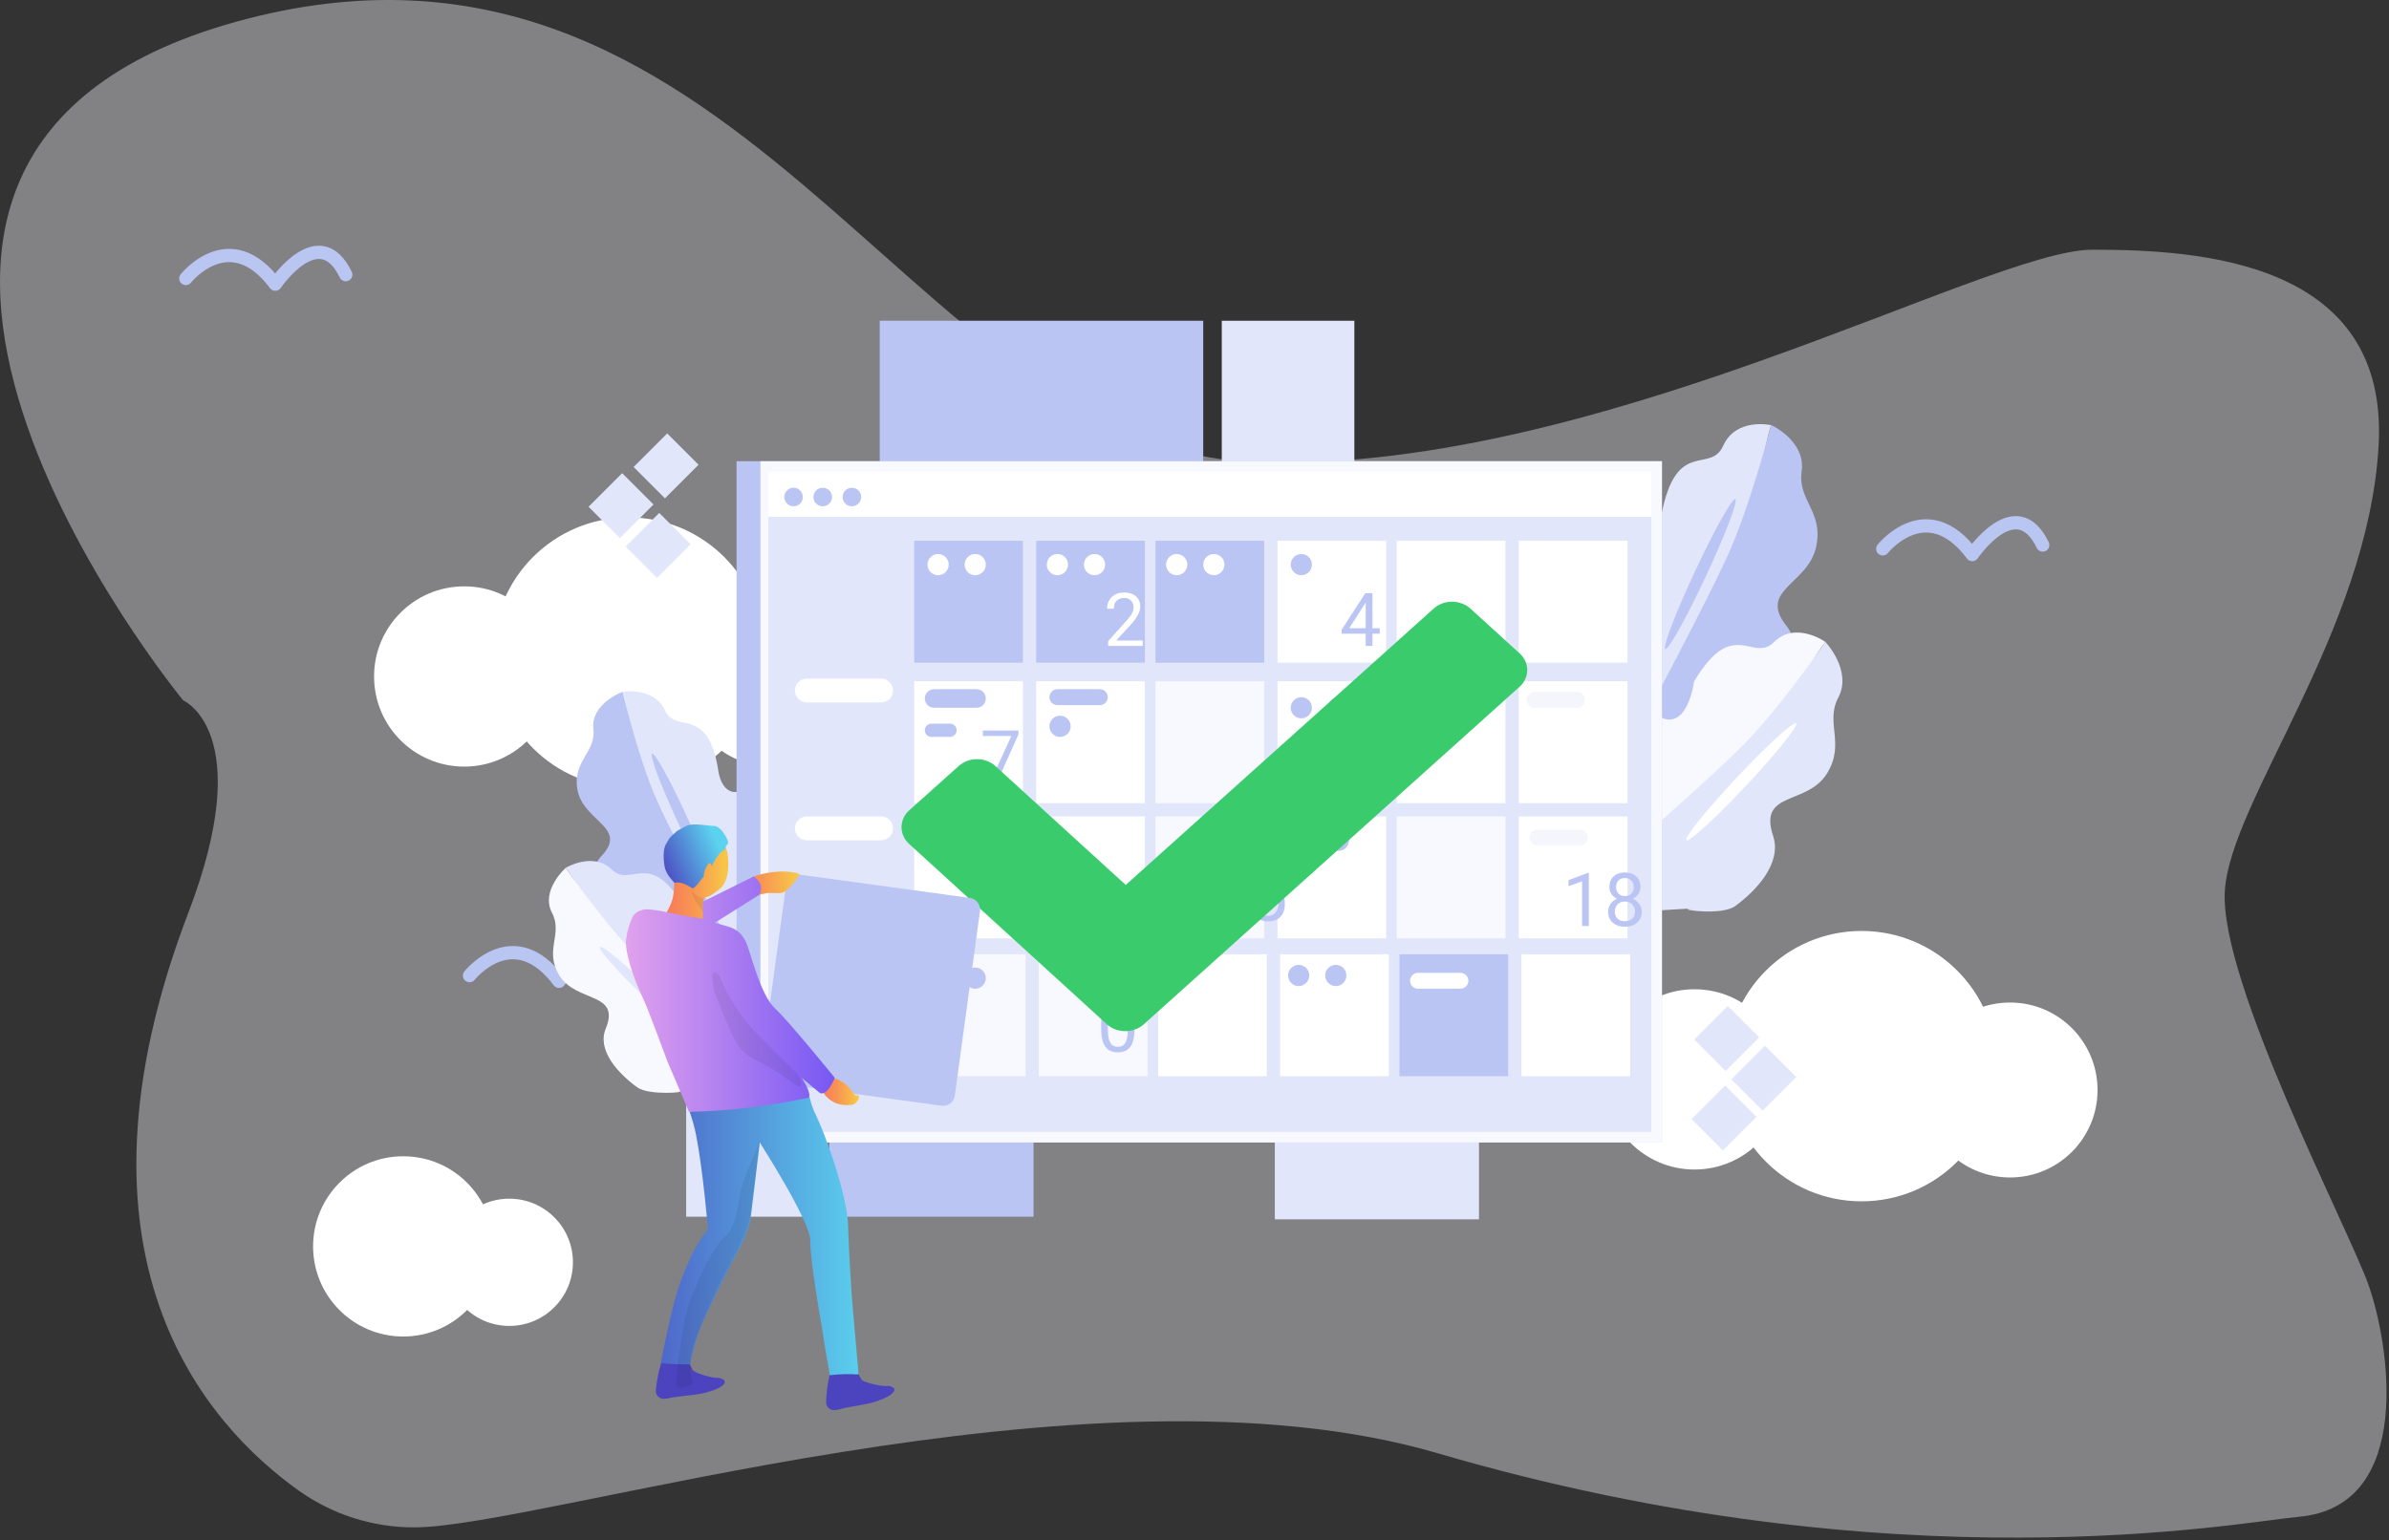 <svg width="901" height="581" viewBox="0 0 901 581" fill="none" xmlns="http://www.w3.org/2000/svg">
<rect x="0" y="0" width="901" height="581" fill="#333333" stroke="none"/>
<g clip-path="url(#clip0)">
<path d="M69.08 264.2C69.08 264.2 -98.92 60.2 89.08 8.2C277.08 -43.8 343.08 168.2 471.08 174.2C599.08 180.2 749.08 94.2 789.08 94.2C829.08 94.2 901.08 98.2 897.08 168.2C893.08 238.2 841.08 302.2 839.08 336.2C837.08 370.2 885.08 462.2 893.08 484.2C901.08 506.2 911.08 568.2 867.08 572.2C844.56 574.2 716.08 599.2 542.08 548.2C410.41 509.61 204.32 576.2 156.27 576.2C140.709 576.238 125.522 571.429 112.82 562.44C77.52 537.33 21.35 474.26 71.08 344.2C97.08 276.2 69.08 264.2 69.08 264.2Z" fill="#F8F8FF" fill-opacity="0.4"/>
<path d="M237.08 297.2C265.247 297.2 288.08 274.367 288.08 246.2C288.08 218.033 265.247 195.2 237.08 195.2C208.913 195.2 186.08 218.033 186.08 246.2C186.08 274.367 208.913 297.2 237.08 297.2Z" fill="white"/>
<path d="M175.08 289.2C193.858 289.2 209.08 273.978 209.08 255.2C209.08 236.422 193.858 221.2 175.08 221.2C156.302 221.2 141.08 236.422 141.08 255.2C141.08 273.978 156.302 289.2 175.08 289.2Z" fill="white"/>
<path d="M291.08 289.2C309.305 289.2 324.08 274.425 324.08 256.2C324.08 237.975 309.305 223.2 291.08 223.2C272.855 223.2 258.08 237.975 258.08 256.2C258.08 274.425 272.855 289.2 291.08 289.2Z" fill="white"/>
<path d="M702.08 453.2C730.247 453.2 753.08 430.367 753.08 402.2C753.08 374.033 730.247 351.2 702.08 351.2C673.913 351.2 651.08 374.033 651.08 402.2C651.08 430.367 673.913 453.2 702.08 453.2Z" fill="white"/>
<path d="M639.08 441.2C657.858 441.2 673.08 425.978 673.08 407.2C673.08 388.422 657.858 373.2 639.08 373.2C620.302 373.2 605.08 388.422 605.08 407.2C605.08 425.978 620.302 441.2 639.08 441.2Z" fill="white"/>
<path d="M758.08 444.2C776.305 444.2 791.08 429.425 791.08 411.2C791.08 392.975 776.305 378.2 758.08 378.2C739.855 378.2 725.08 392.975 725.08 411.2C725.08 429.425 739.855 444.2 758.08 444.2Z" fill="white"/>
<path d="M152.08 504.2C170.858 504.2 186.08 488.978 186.08 470.2C186.08 451.422 170.858 436.2 152.08 436.2C133.302 436.2 118.08 451.422 118.08 470.2C118.08 488.978 133.302 504.2 152.08 504.2Z" fill="white"/>
<path d="M192.08 500.2C205.335 500.2 216.08 489.455 216.08 476.2C216.08 462.945 205.335 452.2 192.08 452.2C178.825 452.2 168.08 462.945 168.08 476.2C168.08 489.455 178.825 500.2 192.08 500.2Z" fill="white"/>
<path d="M233.08 394.2C233.08 394.2 256.08 365.2 280.08 397.2C280.08 397.2 303.08 363.2 317.08 392.2" stroke="#BAC6F2" stroke-width="5" stroke-linecap="round" stroke-linejoin="round"/>
<path d="M177.08 368.05C177.08 368.05 193.6 347.2 210.83 370.2C210.83 370.2 227.35 345.78 237.4 366.61" stroke="#BAC6F2" stroke-width="5" stroke-linecap="round" stroke-linejoin="round"/>
<path d="M710.08 207.05C710.08 207.05 726.6 186.22 743.83 209.2C743.83 209.2 760.35 184.78 770.4 205.61" stroke="#BAC6F2" stroke-width="5" stroke-linecap="round" stroke-linejoin="round"/>
<path d="M70.08 105.05C70.08 105.05 86.6 84.2 103.83 107.2C103.83 107.2 120.35 82.78 130.4 103.61" stroke="#BAC6F2" stroke-width="5" stroke-linecap="round" stroke-linejoin="round"/>
</g>
<g clip-path="url(#clip1)">
<path d="M234.636 178.505L221.964 191.177L233.787 202.999L246.458 190.328L234.636 178.505Z" fill="#E1E6FB"/>
<path d="M248.632 193.512L235.96 206.184L247.783 218.007L260.454 205.335L248.632 193.512Z" fill="#E1E6FB"/>
<path d="M251.63 163.508L238.958 176.179L250.781 188.002L263.453 175.331L251.63 163.508Z" fill="#E1E6FB"/>
<path d="M651.638 379.51L638.966 392.182L650.789 404.004L663.46 391.333L651.638 379.51Z" fill="#E1E6FB"/>
<path d="M665.634 394.507L652.962 407.179L664.785 419.002L677.456 406.33L665.634 394.507Z" fill="#E1E6FB"/>
<path d="M650.634 409.511L637.962 422.182L649.785 434.005L662.456 421.333L650.634 409.511Z" fill="#E1E6FB"/>
<path d="M453.79 121H331.79V184H453.79V121Z" fill="#BAC5F4"/>
<path d="M304.79 357H258.79V459H304.79V357Z" fill="#E1E6FB"/>
<path d="M280.79 366C280.79 366 240.79 301 238.79 284C236.79 267 234.79 261 234.79 261C234.79 261 246.79 259 250.79 268C254.79 277 266.79 266 270.79 290C270.79 290 271.79 302 280.79 298C289.79 294 280.79 366 280.79 366Z" fill="#E1E6FB"/>
<path d="M285.79 376C285.79 376 257.23 323 247.79 302C240.79 286.42 234.79 261 234.79 261C234.79 261 222.73 265.42 223.79 275C224.79 284 215.79 287 217.79 298C219.95 309.9 237.15 312.13 226.79 323C220.5 329.59 225.22 340.84 229.79 348C232.72 352.58 247.17 356.75 243.79 355C236.05 351 285.79 376 285.79 376Z" fill="#BAC5F4"/>
<path d="M267.672 331.557C268.676 331.095 264.621 320.147 258.616 307.103C252.611 294.059 246.93 283.86 245.927 284.322C244.923 284.784 248.978 295.732 254.983 308.776C260.988 321.819 266.669 332.019 267.672 331.557Z" fill="#BAC5F4"/>
<path d="M294.38 408.49C294.38 408.49 233.48 362.49 225.44 347.38C217.4 332.27 213.35 327.38 213.35 327.38C213.35 327.38 223.8 321.15 230.8 328.08C237.8 335.01 244.98 320.4 257.43 341.3C257.43 341.3 258.8 355.97 267.8 352.97C277.13 349.89 294.38 408.49 294.38 408.49Z" fill="#E1E6FB"/>
<path d="M302.67 416C302.67 416 256.79 377 240.36 360.87C228.17 348.87 213.36 327.4 213.36 327.4C213.36 327.4 203.73 335.91 208.2 344.4C212.4 352.4 205.11 358.49 210.98 368.01C217.32 378.31 234.16 374.13 228.46 388.01C225 396.44 233.46 405.2 240.35 410.21C244.74 413.41 259.72 412.04 255.94 411.64C247.24 410.79 302.67 416 302.67 416Z" fill="#F8F8FF"/>
<path d="M263.6 393.289C264.367 392.494 256.61 383.769 246.273 373.802C235.937 363.834 226.936 356.398 226.17 357.193C225.403 357.988 233.16 366.713 243.497 376.681C253.833 386.649 262.834 394.085 263.6 393.289Z" fill="#E1E6FB"/>
<path d="M611.79 286.09C611.79 286.09 659.33 208.79 662.38 188.2C665.43 167.61 667.95 160.39 667.95 160.39C667.95 160.39 654.75 157.39 649.87 168.19C644.99 178.99 632.24 165.04 626.62 194.06C626.62 194.06 624.92 208.62 615.14 203.35C605.36 198.08 611.79 286.09 611.79 286.09Z" fill="#E1E6FB"/>
<path d="M605.79 298C605.79 298 640.06 234.79 651.55 209.66C660.08 191.01 667.98 160.35 667.98 160.35C667.98 160.35 681.13 166.28 679.48 177.88C677.93 188.79 687.75 192.88 684.99 206.14C681.99 220.52 662.83 222.46 673.78 236.14C680.42 244.45 674.64 257.92 669.22 266.43C665.75 271.87 649.53 276.29 653.36 274.32C662.11 269.85 605.79 298 605.79 298Z" fill="#BAC5F4"/>
<path d="M639.28 215.49C631.98 231.09 626.95 244.23 628.04 244.84C629.13 245.45 635.93 233.29 643.23 217.69C650.53 202.09 655.56 188.95 654.47 188.34C653.38 187.73 646.57 199.88 639.28 215.49Z" fill="#BAC5F4"/>
<path d="M594.63 337.18C594.63 337.18 664.39 283.94 674.05 265.92C683.71 247.9 688.43 242.16 688.43 242.16C688.43 242.16 677.16 234.16 669.06 242.23C660.96 250.3 653.73 232.23 638.9 257.12C638.9 257.12 636.66 274.91 626.83 270.85C616.64 266.64 594.63 337.18 594.63 337.18Z" fill="#F8F8FF"/>
<path d="M585.07 345.93C585.07 345.93 637.84 300.55 656.84 281.67C670.94 267.67 688.43 242.16 688.43 242.16C688.43 242.16 698.68 252.95 693.3 263.16C688.24 272.73 696.03 280.44 689.06 291.76C681.52 304 663.06 298.17 668.71 315.33C672.13 325.74 662.29 336.03 654.44 341.81C649.44 345.51 632.89 343.16 637.1 342.81C646.79 342.1 585.07 345.93 585.07 345.93Z" fill="#E1E6FB"/>
<path d="M655.17 293.16C643.73 305.32 635.17 315.97 636.01 316.94C636.85 317.91 646.82 308.83 658.26 296.66C669.7 284.49 678.26 273.85 677.42 272.88C676.58 271.91 666.61 281 655.17 293.16Z" fill="white"/>
<path d="M389.79 357H312.79V459H389.79V357Z" fill="#BAC5F4"/>
<path d="M557.79 358H480.79V460H557.79V358Z" fill="#E1E6FB"/>
<path d="M510.79 121H460.79V185H510.79V121Z" fill="#E1E6FB"/>
<path d="M626.79 174H277.79V431H626.79V174Z" fill="#BAC5F4"/>
<path d="M626.79 174H286.79V431H626.79V174Z" fill="#F8F8FF"/>
<path d="M622.79 178H289.79V196H622.79V178Z" fill="white"/>
<path d="M622.79 195H289.79V427H622.79V195Z" fill="#E1E6FB"/>
<path d="M385.79 204H344.79V250H385.79V204Z" fill="#BAC5F4"/>
<path d="M431.79 204H390.79V250H431.79V204Z" fill="#BAC5F4"/>
<path d="M476.79 204H435.79V250H476.79V204Z" fill="#BAC5F4"/>
<path d="M522.79 204H481.79V250H522.79V204Z" fill="white"/>
<path d="M567.79 204H526.79V250H567.79V204Z" fill="white"/>
<path d="M613.79 204H572.79V250H613.79V204Z" fill="white"/>
<path d="M385.79 257H344.79V303H385.79V257Z" fill="white"/>
<path d="M431.79 257H390.79V303H431.79V257Z" fill="white"/>
<path d="M476.79 257H435.79V303H476.79V257Z" fill="#F8F8FF"/>
<path d="M522.79 257H481.79V303H522.79V257Z" fill="white"/>
<path d="M567.79 257H526.79V303H567.79V257Z" fill="white"/>
<path d="M613.79 257H572.79V303H613.79V257Z" fill="white"/>
<path d="M385.79 308H344.79V354H385.79V308Z" fill="white"/>
<path d="M431.79 308H390.79V354H431.79V308Z" fill="white"/>
<path d="M476.79 308H435.79V354H476.79V308Z" fill="#F8F8FF"/>
<path d="M522.79 308H481.79V354H522.79V308Z" fill="white"/>
<path d="M567.79 308H526.79V354H567.79V308Z" fill="#F8F8FF"/>
<path d="M613.79 308H572.79V354H613.79V308Z" fill="white"/>
<path d="M386.79 360H345.79V406H386.79V360Z" fill="#F8F8FF"/>
<path d="M432.79 360H391.79V406H432.79V360Z" fill="#F8F8FF"/>
<path d="M477.79 360H436.79V406H477.79V360Z" fill="white"/>
<path d="M523.79 360H482.79V406H523.79V360Z" fill="white"/>
<path d="M568.79 360H527.79V406H568.79V360Z" fill="#BAC5F4"/>
<path d="M614.79 360H573.79V406H614.79V360Z" fill="white"/>
<path d="M299.29 191C301.223 191 302.79 189.433 302.79 187.5C302.79 185.567 301.223 184 299.29 184C297.357 184 295.79 185.567 295.79 187.5C295.79 189.433 297.357 191 299.29 191Z" fill="#BAC5F4"/>
<path d="M310.29 191C312.223 191 313.79 189.433 313.79 187.5C313.79 185.567 312.223 184 310.29 184C308.357 184 306.79 185.567 306.79 187.5C306.79 189.433 308.357 191 310.29 191Z" fill="#BAC5F4"/>
<path d="M321.29 191C323.223 191 324.79 189.433 324.79 187.5C324.79 185.567 323.223 184 321.29 184C319.357 184 317.79 185.567 317.79 187.5C317.79 189.433 319.357 191 321.29 191Z" fill="#BAC5F4"/>
<path d="M332.29 256H304.29C301.805 256 299.79 258.015 299.79 260.5C299.79 262.985 301.805 265 304.29 265H332.29C334.775 265 336.79 262.985 336.79 260.5C336.79 258.015 334.775 256 332.29 256Z" fill="white"/>
<path d="M332.29 308H304.29C301.805 308 299.79 310.015 299.79 312.5C299.79 314.985 301.805 317 304.29 317H332.29C334.775 317 336.79 314.985 336.79 312.5C336.79 310.015 334.775 308 332.29 308Z" fill="white"/>
<path d="M332.29 360H304.29C301.805 360 299.79 362.015 299.79 364.5C299.79 366.985 301.805 369 304.29 369H332.29C334.775 369 336.79 366.985 336.79 364.5C336.79 362.015 334.775 360 332.29 360Z" fill="white"/>
<path d="M368.29 260H352.29C350.357 260 348.79 261.567 348.79 263.5C348.79 265.433 350.357 267 352.29 267H368.29C370.223 267 371.79 265.433 371.79 263.5C371.79 261.567 370.223 260 368.29 260Z" fill="#BAC5F4"/>
<path d="M358.29 273H351.29C349.909 273 348.79 274.119 348.79 275.5C348.79 276.881 349.909 278 351.29 278H358.29C359.671 278 360.79 276.881 360.79 275.5C360.79 274.119 359.671 273 358.29 273Z" fill="#BAC5F4"/>
<path d="M414.79 260H398.79C397.133 260 395.79 261.343 395.79 263C395.79 264.657 397.133 266 398.79 266H414.79C416.447 266 417.79 264.657 417.79 263C417.79 261.343 416.447 260 414.79 260Z" fill="#BAC5F4"/>
<path d="M550.79 367H534.79C533.133 367 531.79 368.343 531.79 370C531.79 371.657 533.133 373 534.79 373H550.79C552.447 373 553.79 371.657 553.79 370C553.79 368.343 552.447 367 550.79 367Z" fill="white"/>
<path d="M595.79 313H579.79C578.133 313 576.79 314.343 576.79 316C576.79 317.657 578.133 319 579.79 319H595.79C597.447 319 598.79 317.657 598.79 316C598.79 314.343 597.447 313 595.79 313Z" fill="#F5F5FC"/>
<path d="M594.79 261H578.79C577.133 261 575.79 262.343 575.79 264C575.79 265.657 577.133 267 578.79 267H594.79C596.447 267 597.79 265.657 597.79 264C597.79 262.343 596.447 261 594.79 261Z" fill="#F5F5FC"/>
<path d="M549.79 261H533.79C532.133 261 530.79 262.343 530.79 264C530.79 265.657 532.133 267 533.79 267H549.79C551.447 267 552.79 265.657 552.79 264C552.79 262.343 551.447 261 549.79 261Z" fill="#F5F5FC"/>
<path d="M399.79 278C401.999 278 403.79 276.209 403.79 274C403.79 271.791 401.999 270 399.79 270C397.581 270 395.79 271.791 395.79 274C395.79 276.209 397.581 278 399.79 278Z" fill="#BAC5F4"/>
<path d="M490.79 271C492.999 271 494.79 269.209 494.79 267C494.79 264.791 492.999 263 490.79 263C488.581 263 486.79 264.791 486.79 267C486.79 269.209 488.581 271 490.79 271Z" fill="#BAC5F4"/>
<path d="M504.79 271C506.999 271 508.79 269.209 508.79 267C508.79 264.791 506.999 263 504.79 263C502.581 263 500.79 264.791 500.79 267C500.79 269.209 502.581 271 504.79 271Z" fill="#BAC5F4"/>
<path d="M504.79 321C506.999 321 508.79 319.209 508.79 317C508.79 314.791 506.999 313 504.79 313C502.581 313 500.79 314.791 500.79 317C500.79 319.209 502.581 321 504.79 321Z" fill="#BAC5F4"/>
<path d="M490.79 321C492.999 321 494.79 319.209 494.79 317C494.79 314.791 492.999 313 490.79 313C488.581 313 486.79 314.791 486.79 317C486.79 319.209 488.581 321 490.79 321Z" fill="#BAC5F4"/>
<path d="M503.79 372C505.999 372 507.79 370.209 507.79 368C507.79 365.791 505.999 364 503.79 364C501.581 364 499.79 365.791 499.79 368C499.79 370.209 501.581 372 503.79 372Z" fill="#BAC5F4"/>
<path d="M489.79 372C491.999 372 493.79 370.209 493.79 368C493.79 365.791 491.999 364 489.79 364C487.581 364 485.79 365.791 485.79 368C485.79 370.209 487.581 372 489.79 372Z" fill="#BAC5F4"/>
<path d="M367.79 373C369.999 373 371.79 371.209 371.79 369C371.79 366.791 369.999 365 367.79 365C365.581 365 363.79 366.791 363.79 369C363.79 371.209 365.581 373 367.79 373Z" fill="#BAC5F4"/>
<path d="M353.79 373C355.999 373 357.79 371.209 357.79 369C357.79 366.791 355.999 365 353.79 365C351.581 365 349.79 366.791 349.79 369C349.79 371.209 351.581 373 353.79 373Z" fill="#BAC5F4"/>
<path d="M490.79 217C492.999 217 494.79 215.209 494.79 213C494.79 210.791 492.999 209 490.79 209C488.581 209 486.79 210.791 486.79 213C486.79 215.209 488.581 217 490.79 217Z" fill="#BAC5F4"/>
<path d="M443.79 217C445.999 217 447.79 215.209 447.79 213C447.79 210.791 445.999 209 443.79 209C441.581 209 439.79 210.791 439.79 213C439.79 215.209 441.581 217 443.79 217Z" fill="white"/>
<path d="M457.79 217C459.999 217 461.79 215.209 461.79 213C461.79 210.791 459.999 209 457.79 209C455.581 209 453.79 210.791 453.79 213C453.79 215.209 455.581 217 457.79 217Z" fill="white"/>
<path d="M398.79 217C400.999 217 402.79 215.209 402.79 213C402.79 210.791 400.999 209 398.79 209C396.581 209 394.79 210.791 394.79 213C394.79 215.209 396.581 217 398.79 217Z" fill="white"/>
<path d="M412.79 217C414.999 217 416.79 215.209 416.79 213C416.79 210.791 414.999 209 412.79 209C410.581 209 408.79 210.791 408.79 213C408.79 215.209 410.581 217 412.79 217Z" fill="white"/>
<path d="M353.79 217C355.999 217 357.79 215.209 357.79 213C357.79 210.791 355.999 209 353.79 209C351.581 209 349.79 210.791 349.79 213C349.79 215.209 351.581 217 353.79 217Z" fill="white"/>
<path d="M367.79 217C369.999 217 371.79 215.209 371.79 213C371.79 210.791 369.999 209 367.79 209C365.581 209 363.79 210.791 363.79 213C363.79 215.209 365.581 217 367.79 217Z" fill="white"/>
<path d="M517.602 237.004H520.364V239.069H517.602V243.69H515.059V239.069H505.995V237.579L514.909 223.784H517.602V237.004ZM508.866 237.004H515.059V227.243L514.758 227.79L508.866 237.004Z" fill="#BAC5F4"/>
<path d="M430.967 243.69H417.924V241.872L424.815 234.215C425.836 233.058 426.538 232.119 426.92 231.399C427.312 230.67 427.508 229.918 427.508 229.143C427.508 228.104 427.194 227.252 426.565 226.586C425.936 225.921 425.097 225.588 424.049 225.588C422.791 225.588 421.812 225.948 421.11 226.669C420.417 227.379 420.071 228.373 420.071 229.649H417.541C417.541 227.817 418.129 226.336 419.305 225.206C420.49 224.075 422.071 223.51 424.049 223.51C425.9 223.51 427.362 223.998 428.438 224.973C429.514 225.939 430.051 227.229 430.051 228.842C430.051 230.802 428.803 233.135 426.305 235.842L420.973 241.626H430.967V243.69Z" fill="white"/>
<path d="M384.116 277.006L375.872 295.49H373.219L381.436 277.662H370.663V275.584H384.116V277.006Z" fill="#BAC5F4"/>
<path d="M506.567 295.55H504.024V278.693L498.924 280.566V278.269L506.17 275.548H506.567V295.55ZM526.459 287.06C526.459 290.022 525.954 292.223 524.942 293.663C523.93 295.103 522.349 295.823 520.198 295.823C518.074 295.823 516.502 295.122 515.481 293.718C514.46 292.305 513.931 290.2 513.895 287.402V284.025C513.895 281.099 514.401 278.925 515.413 277.503C516.424 276.081 518.01 275.37 520.17 275.37C522.312 275.37 523.889 276.058 524.901 277.435C525.913 278.802 526.432 280.917 526.459 283.779V287.06ZM523.93 283.601C523.93 281.459 523.629 279.9 523.028 278.925C522.426 277.941 521.474 277.448 520.17 277.448C518.876 277.448 517.933 277.936 517.34 278.911C516.748 279.887 516.442 281.386 516.424 283.409V287.456C516.424 289.607 516.734 291.198 517.354 292.228C517.983 293.249 518.931 293.759 520.198 293.759C521.446 293.759 522.371 293.276 522.973 292.31C523.584 291.344 523.903 289.821 523.93 287.743V283.601Z" fill="#BAC5F4"/>
<path d="M464.217 347.32H461.674V330.463L456.574 332.336V330.039L463.82 327.318H464.217V347.32ZM472.789 337.34L473.801 327.414H484V329.752H475.947L475.346 335.179C476.321 334.605 477.428 334.318 478.668 334.318C480.482 334.318 481.922 334.92 482.988 336.123C484.055 337.317 484.588 338.935 484.588 340.976C484.588 343.027 484.032 344.645 482.92 345.83C481.817 347.006 480.272 347.593 478.285 347.593C476.526 347.593 475.09 347.106 473.979 346.131C472.867 345.155 472.233 343.806 472.078 342.084H474.471C474.626 343.223 475.031 344.084 475.688 344.668C476.344 345.242 477.21 345.529 478.285 345.529C479.461 345.529 480.382 345.128 481.047 344.326C481.721 343.524 482.059 342.416 482.059 341.004C482.059 339.673 481.694 338.606 480.965 337.804C480.245 336.993 479.283 336.588 478.08 336.588C476.977 336.588 476.111 336.829 475.482 337.312L474.812 337.859L472.789 337.34Z" fill="#BAC5F4"/>
<path d="M599.217 349.32H596.674V332.463L591.574 334.336V332.039L598.82 329.318H599.217V349.32ZM618.699 334.609C618.699 335.603 618.435 336.487 617.906 337.261C617.387 338.036 616.68 338.642 615.787 339.08C616.826 339.526 617.646 340.178 618.248 341.035C618.859 341.892 619.164 342.862 619.164 343.947C619.164 345.67 618.581 347.041 617.414 348.062C616.257 349.083 614.73 349.593 612.834 349.593C610.92 349.593 609.384 349.083 608.227 348.062C607.078 347.032 606.504 345.661 606.504 343.947C606.504 342.871 606.796 341.901 607.379 341.035C607.971 340.169 608.787 339.513 609.826 339.066C608.942 338.629 608.245 338.022 607.734 337.248C607.224 336.473 606.969 335.593 606.969 334.609C606.969 332.932 607.507 331.601 608.582 330.617C609.658 329.633 611.075 329.14 612.834 329.14C614.584 329.14 615.997 329.633 617.072 330.617C618.157 331.601 618.699 332.932 618.699 334.609ZM616.635 343.892C616.635 342.78 616.279 341.873 615.568 341.172C614.867 340.47 613.946 340.119 612.807 340.119C611.667 340.119 610.751 340.465 610.059 341.158C609.375 341.851 609.033 342.762 609.033 343.892C609.033 345.022 609.366 345.911 610.031 346.558C610.706 347.205 611.64 347.529 612.834 347.529C614.019 347.529 614.949 347.205 615.623 346.558C616.298 345.902 616.635 345.013 616.635 343.892ZM612.834 331.218C611.84 331.218 611.034 331.528 610.414 332.148C609.803 332.759 609.498 333.593 609.498 334.65C609.498 335.662 609.799 336.482 610.4 337.111C611.011 337.731 611.822 338.041 612.834 338.041C613.846 338.041 614.652 337.731 615.254 337.111C615.865 336.482 616.17 335.662 616.17 334.65C616.17 333.638 615.855 332.813 615.227 332.175C614.598 331.537 613.8 331.218 612.834 331.218Z" fill="#BAC5F4"/>
<path d="M427.867 388.22C427.867 391.182 427.361 393.383 426.349 394.823C425.337 396.263 423.756 396.983 421.605 396.983C419.481 396.983 417.909 396.282 416.888 394.878C415.867 393.465 415.339 391.36 415.302 388.562V385.185C415.302 382.259 415.808 380.085 416.82 378.663C417.832 377.241 419.418 376.53 421.578 376.53C423.72 376.53 425.296 377.218 426.308 378.595C427.32 379.962 427.839 382.077 427.867 384.939V388.22ZM425.337 384.761C425.337 382.619 425.037 381.06 424.435 380.085C423.834 379.101 422.881 378.608 421.578 378.608C420.283 378.608 419.34 379.096 418.748 380.071C418.155 381.047 417.85 382.546 417.832 384.569V388.616C417.832 390.767 418.141 392.358 418.761 393.388C419.39 394.409 420.338 394.919 421.605 394.919C422.854 394.919 423.779 394.436 424.38 393.47C424.991 392.504 425.31 390.981 425.337 388.903V384.761Z" fill="#BAC5F4"/>
<path d="M573.147 246.512L554.652 229.674C553.745 228.835 552.664 228.167 551.47 227.708C550.277 227.249 548.994 227.008 547.698 227C546.401 226.992 545.115 227.217 543.915 227.661C542.714 228.105 541.623 228.76 540.704 229.589L424.562 333.84L375.454 289.037C373.631 287.362 371.147 286.412 368.55 286.395C365.953 286.379 363.455 287.296 361.605 288.947L342.911 305.691C341.064 307.361 340.018 309.623 340 311.987C339.982 314.35 340.994 316.625 342.817 318.318L417.394 386.362C419.238 388.035 421.736 388.983 424.347 389C426.958 389.017 429.471 388.101 431.342 386.452L573.044 259.135C573.971 258.315 574.709 257.336 575.217 256.257C575.724 255.177 575.99 254.017 576 252.843C576.009 251.67 575.762 250.506 575.273 249.419C574.783 248.333 574.061 247.345 573.147 246.512Z" fill="#3ACC6C"/>
</g>
<path d="M301.525 329.946L365.744 338.728C368.208 339.064 369.925 341.306 369.589 343.773L360.106 413.279C359.77 415.745 357.53 417.464 355.065 417.128L290.847 408.346C288.383 408.01 286.665 405.768 287.001 403.301L296.485 333.795C296.821 331.366 299.061 329.61 301.525 329.946Z" fill="#BAC5F4"/>
<path d="M271.096 519.78C269.192 520.154 262.546 518.099 261.426 517.052C261.053 516.716 260.754 515.744 260.455 515.333C260.194 514.026 259.559 514.698 258.924 514.586C257.02 514.175 251.868 512.83 249.441 514.138C248.993 515.147 248.956 516.118 248.657 516.679C248.022 519.22 247.612 521.836 247.35 524.451C247.164 526.058 248.321 527.478 249.889 527.665C249.889 527.665 249.889 527.665 249.926 527.665H249.964C250.486 527.703 251.047 527.665 251.607 527.59C255.714 526.581 264.04 526.32 267.25 525.049C272.627 523.629 275.688 520.789 271.096 519.78Z" fill="#4B44BE"/>
<path d="M334.979 522.807C333.112 523.293 326.317 521.649 325.159 520.677C324.748 520.378 324.412 519.444 324.076 519.033C323.74 517.762 323.143 518.435 322.508 518.36C320.567 518.061 315.34 517.015 312.987 518.472C312.577 519.481 312.651 520.49 312.39 521.051C311.942 523.629 311.643 526.283 311.569 528.898C311.494 530.505 312.726 531.851 314.332 531.963C314.332 531.963 314.332 531.963 314.369 531.963H314.406C314.929 532 315.489 531.925 316.012 531.813C320.044 530.543 328.333 529.795 331.469 528.3C336.733 526.544 339.646 523.517 334.979 522.807Z" fill="#4B44BE"/>
<path d="M249.217 514.212C252.465 514.661 260.269 514.773 260.269 514.773C260.269 514.773 260.754 510.961 263.143 503.637C265.57 496.201 277.779 472.882 277.779 472.882C280.281 469.071 282.894 461.186 282.894 461.186L286.553 430.992C286.553 430.992 305.856 461.148 305.595 467.987C305.334 474.825 310.113 501.582 310.113 501.582C310.598 505.58 312.987 518.809 312.987 518.809C316.572 518.36 320.193 518.286 323.815 518.51C323.33 513.017 321.351 490.483 321.351 490.483C321.351 490.483 320.119 472.994 319.857 462.344C319.596 451.694 312.017 429.235 306.902 418.959C306.23 417.203 305.67 415.446 305.222 413.615L260.082 419.333C261.09 422.21 261.911 425.125 262.509 428.114C265.16 441.455 267.026 463.876 267.026 463.876C259.97 471.873 255.527 486.933 255.527 486.933C252.652 495.976 249.217 514.212 249.217 514.212Z" fill="url(#paint0_linear)"/>
<path d="M299.397 329.161C292.453 327.853 285.321 330.32 285.321 330.32L284.127 330.693L276.734 340.185L283.566 338.354C285.396 337.719 288.98 336.747 290.623 336.859C291.855 336.785 294.767 337.382 296.149 336.261C297.194 335.776 297.381 334.916 299.509 332.823C301.04 331.142 300.592 330.656 301.189 330.432C301.973 330.096 301.301 329.311 299.397 329.161Z" fill="url(#paint1_linear)"/>
<path d="M323.927 413.466C323.852 413.092 322.508 413.316 322.284 412.98C320.828 410.925 319.111 408.309 315.452 407.076C314.406 406.739 313.323 406.515 312.241 406.403L309.777 410.7C310.075 411.448 310.486 412.158 310.934 412.793C312.427 414.811 315.564 417.539 321.313 416.792C322.658 416.642 324.114 414.848 323.927 413.466Z" fill="url(#paint2_linear)"/>
<path d="M272.59 317.913C271.768 317.913 254.444 331.291 254.295 332.786C254.257 333.571 254.22 336.971 253.623 339.214C253.063 341.306 251.383 344.296 251.383 344.296C251.383 344.296 252.876 347.098 256.759 347.659C260.493 348.182 265.496 346.949 265.496 346.949C265.496 346.949 264.338 339.55 265.757 338.728C266.989 338.018 267.363 338.765 271.619 335.178C275.875 331.59 274.494 322.547 274.382 321.949C274.27 321.351 273.411 317.913 272.59 317.913Z" fill="url(#paint3_linear)"/>
<path d="M292.378 380.506C286.74 375.387 283.156 359.43 281.364 355.432C279.571 351.433 276.697 350.312 275.576 349.864C275.016 349.639 271.918 348.78 269.603 348.107L286.404 337.532C288.682 333.235 284.201 330.656 284.201 330.656L265.085 340.148V346.613L258.887 345.604L251.495 344.146C249.217 343.623 246.902 343.249 244.587 343.063C243.617 342.988 242.646 343.1 241.712 343.436L241.227 343.623C240.07 344.034 239.099 344.856 238.539 345.977C237.344 348.593 236.523 351.396 236.149 354.236C235.44 358.832 238.987 369.258 242.609 376.844C244.177 380.058 250.3 396.575 251.831 400.723C259.298 418.062 259.821 419.407 259.821 419.407C282.745 419.183 305.072 414.064 305.072 414.064C306.118 412.158 302.347 406.627 302.347 406.627L309.291 412.382C312.315 413.354 314.817 406.59 314.817 406.59C314.817 406.59 297.12 384.804 292.378 380.506Z" fill="url(#paint4_linear)"/>
<path d="M251.047 318.698C251.42 318.025 252.241 316.493 252.727 315.933C253.548 315.073 254.444 314.251 255.378 313.466C256.236 312.943 258.364 311.859 259.186 311.411C262.098 310.514 265.981 311.411 268.819 311.561C271.395 311.374 273.299 314.587 274.307 316.717C275.315 318.847 273.374 318.586 273.56 320.23C273.598 320.529 272.739 320.978 271.992 321.389C271.245 321.8 269.117 325.2 268.371 326.807C267.587 322.883 264.973 329.871 265.458 330.731C264.413 331.403 263.144 334.243 261.277 335.14C259.97 334.58 257.543 332.412 254.295 333.01C254.071 332.412 250.86 330.021 250.524 325.985C250.262 324.789 250.001 320.492 251.047 318.698Z" fill="url(#paint5_linear)"/>
<path opacity="0.07" d="M260.941 336.336C260.941 336.336 263.853 338.952 265.608 338.877L265.16 341.082L265.272 344.258C265.272 344.258 264.152 342.465 262.733 340.634C261.837 339.363 261.202 337.906 260.941 336.336Z" fill="black"/>
<path opacity="0.07" d="M271.507 368.436C271.507 368.436 275.166 379.46 286.441 390.932C297.717 402.404 300.442 404.796 300.442 404.796C300.442 404.796 302.757 407.711 302.011 409.654C301.264 411.597 296.335 405.095 285.284 400.05C278.974 397.173 276.809 392.203 273.896 385.252C270.237 376.47 269.416 374.602 268.931 371.463C267.699 363.242 271.507 368.436 271.507 368.436Z" fill="black"/>
<path opacity="0.07" d="M286.516 430.954C286.516 430.954 281.177 442.501 279.646 448.144C278.078 453.974 278.078 462.456 273.374 466.567C268.035 471.238 261.762 486.933 260.306 490.259C258.252 495.005 254.033 521.163 255.266 522.994C256.46 524.788 261.277 522.097 261.277 522.097C261.277 522.097 259.522 515.446 261.015 509.429C262.509 503.413 269.528 487.344 273.934 479.385C277.929 472.247 281.998 463.988 282.894 459.205C283.79 454.422 286.516 430.954 286.516 430.954Z" fill="black"/>
<defs>
<linearGradient id="paint0_linear" x1="249.217" y1="466.212" x2="323.815" y2="466.212" gradientUnits="userSpaceOnUse">
<stop stop-color="#4F68CA"/>
<stop offset="1" stop-color="#5ACEED"/>
</linearGradient>
<linearGradient id="paint1_linear" x1="276.734" y1="334.482" x2="301.545" y2="334.482" gradientUnits="userSpaceOnUse">
<stop stop-color="#F87B58"/>
<stop offset="0.41" stop-color="#F89453"/>
<stop offset="0.94" stop-color="#F8C548"/>
</linearGradient>
<linearGradient id="paint2_linear" x1="309.777" y1="411.66" x2="323.963" y2="411.66" gradientUnits="userSpaceOnUse">
<stop stop-color="#F87B58"/>
<stop offset="0.41" stop-color="#F89453"/>
<stop offset="0.94" stop-color="#F8C548"/>
</linearGradient>
<linearGradient id="paint3_linear" x1="251.383" y1="332.851" x2="274.716" y2="332.851" gradientUnits="userSpaceOnUse">
<stop stop-color="#F87B58"/>
<stop offset="0.41" stop-color="#F89453"/>
<stop offset="0.94" stop-color="#F8C548"/>
</linearGradient>
<linearGradient id="paint4_linear" x1="236.058" y1="375.032" x2="314.817" y2="375.032" gradientUnits="userSpaceOnUse">
<stop stop-color="#E1A1ED"/>
<stop offset="1" stop-color="#7658F4"/>
</linearGradient>
<linearGradient id="paint5_linear" x1="248.627" y1="328.372" x2="270.86" y2="318.625" gradientUnits="userSpaceOnUse">
<stop stop-color="#4B44BE"/>
<stop offset="1" stop-color="#5BD3EF"/>
</linearGradient>
<clipPath id="clip0">
<rect width="900.07" height="580.1" fill="white"/>
</clipPath>
<clipPath id="clip1">
<rect width="487.87" height="339" fill="white" transform="translate(207 121)"/>
</clipPath>
</defs>
</svg>
